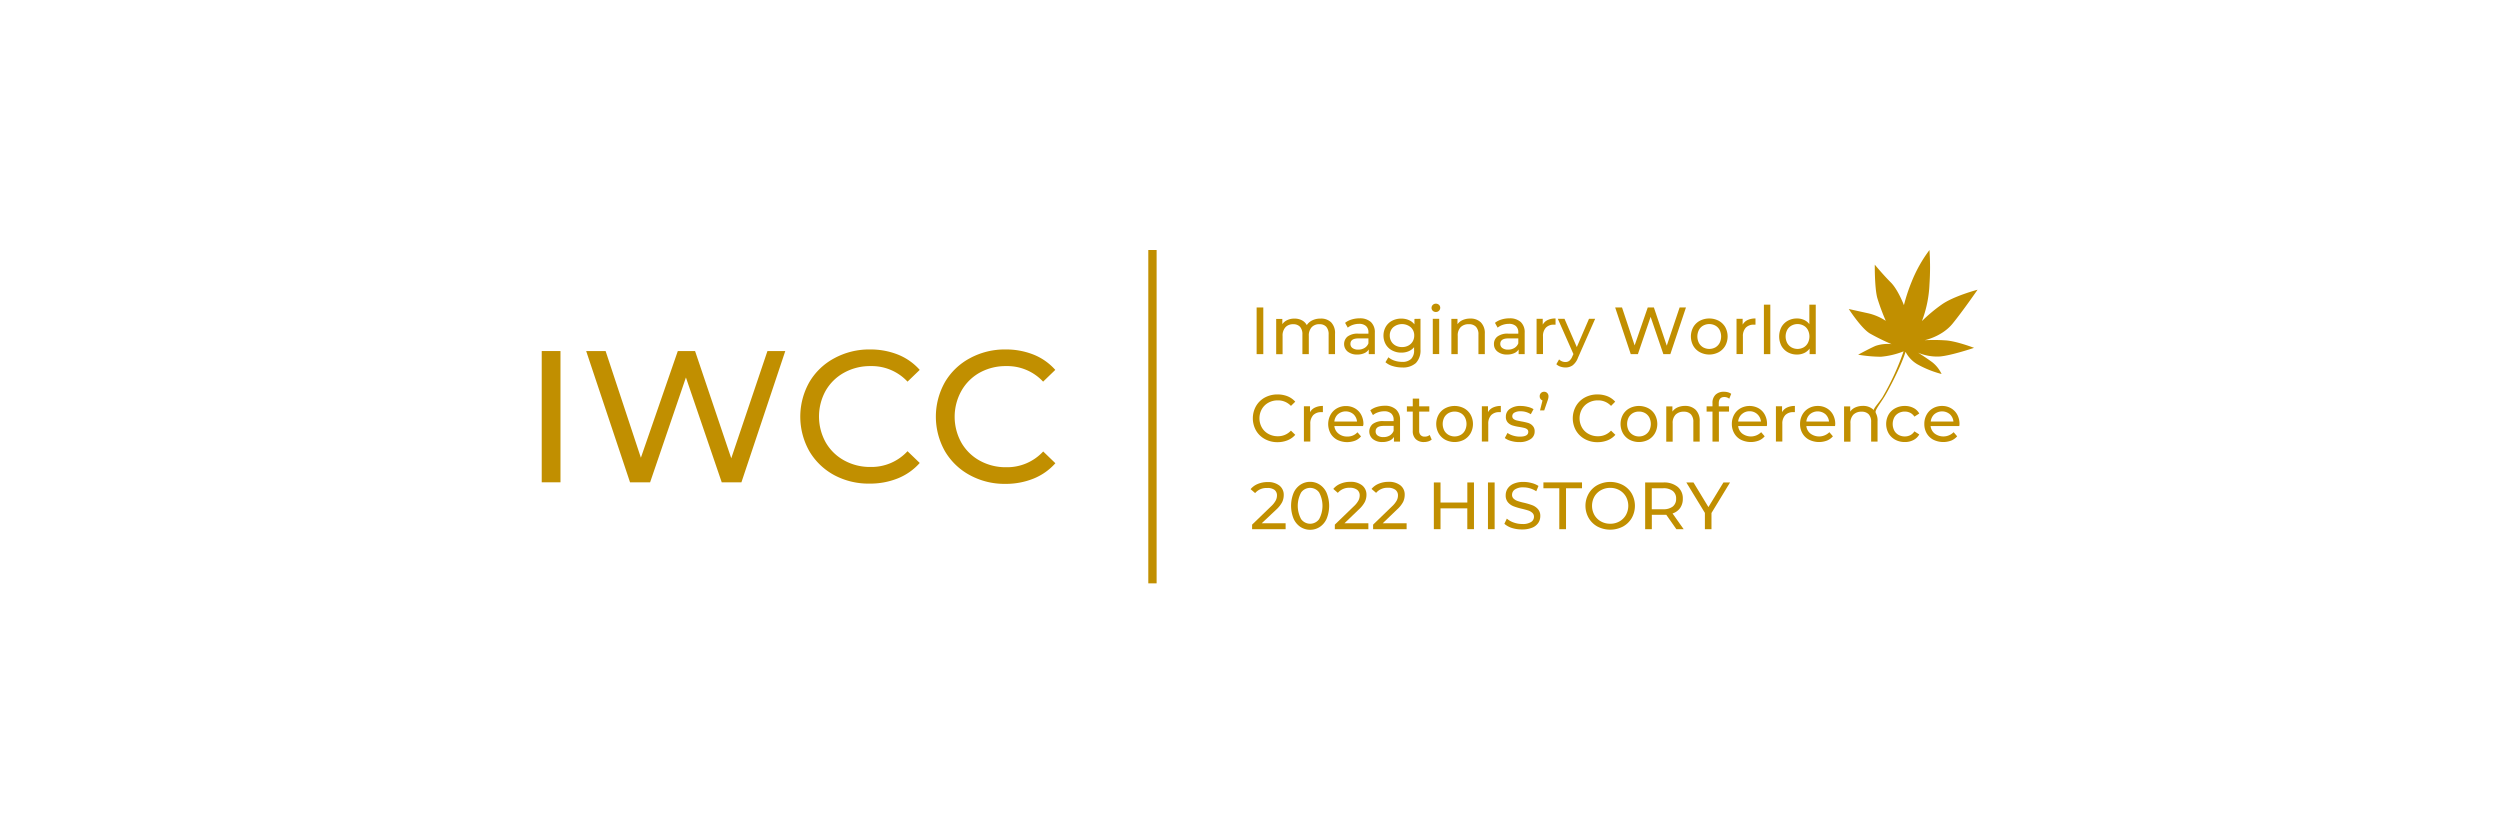<svg id="レイヤー_1" data-name="レイヤー 1" xmlns="http://www.w3.org/2000/svg" viewBox="0 0 850.39 283.46"><defs><style>.cls-1{fill:#fff;}.cls-2{fill:#c18f00;}</style></defs><rect class="cls-1" x="-24.99" y="-24.73" width="887.65" height="332.92"/><path class="cls-2" d="M647.52,119.51a87.39,87.39,0,0,1-7.25,15.73c-1.74,2.53-2.75,3.33-3,4.45l-.58,2.18,1,.26a14.54,14.54,0,0,1,.34-2.31c.27-1,1.69-2.81,3-4.93s5.64-10.3,7.15-15.23a10.61,10.61,0,0,0,4.47,4.5,34.89,34.89,0,0,0,7.79,3.06,11.13,11.13,0,0,0-3.16-4c-2.08-1.54-4.82-3.25-4.82-3.25a16.51,16.51,0,0,0,7.38,1.29c3.93-.32,11.65-2.94,11.65-2.94s-5.75-2.21-9.44-2.52a58.9,58.9,0,0,0-7.38-.07s5.91-1.22,9.5-5.63,8.51-11.55,8.51-11.55-8.12,2.14-12.22,5.06a52.72,52.72,0,0,0-6.7,5.61,39.77,39.77,0,0,0,2.56-12.46,86.47,86.47,0,0,0,0-11.71,46.53,46.53,0,0,0-6,10.63,59.84,59.84,0,0,0-2.69,8.12s-2-5.29-4.5-7.77-5.41-6-5.41-6-.09,8,.88,11.41a73.06,73.06,0,0,0,2.86,7.7,18.37,18.37,0,0,0-5.89-2.55l-6.7-1.48s4.22,6.56,7.21,8.34a73.06,73.06,0,0,0,7.35,3.61,13,13,0,0,0-5.44.59c-2.14.94-5.94,3-5.94,3a48.9,48.9,0,0,0,7.74.7A27.31,27.31,0,0,0,647.52,119.51Z"/><rect class="cls-2" x="390.6" y="85.04" width="2.83" height="113.39"/><path class="cls-2" d="M427.45,104.59h2.27v15.87h-2.27Z"/><path class="cls-2" d="M452.79,109.64a5.25,5.25,0,0,1,1.33,3.9v6.92h-2.18v-6.67a3.83,3.83,0,0,0-.8-2.63,3,3,0,0,0-2.31-.88,3.44,3.44,0,0,0-2.63,1,4.16,4.16,0,0,0-1,3v6.19h-2.18v-6.67a3.83,3.83,0,0,0-.8-2.63,3,3,0,0,0-2.31-.88,3.44,3.44,0,0,0-2.63,1,4.16,4.16,0,0,0-1,3v6.19h-2.18v-12h2.09v1.79a4.17,4.17,0,0,1,1.72-1.41,5.7,5.7,0,0,1,2.43-.49,5.28,5.28,0,0,1,2.49.57,3.88,3.88,0,0,1,1.68,1.65,4.64,4.64,0,0,1,1.89-1.63,6.23,6.23,0,0,1,2.74-.59A4.89,4.89,0,0,1,452.79,109.64Z"/><path class="cls-2" d="M466.33,109.55a4.76,4.76,0,0,1,1.33,3.65v7.26h-2.07v-1.59a3.4,3.4,0,0,1-1.55,1.28,5.82,5.82,0,0,1-2.39.45,5,5,0,0,1-3.23-1,3.34,3.34,0,0,1-.06-5.11,5.7,5.7,0,0,1,3.67-1h3.45v-.43a2.76,2.76,0,0,0-.82-2.15,3.42,3.42,0,0,0-2.4-.75,6.5,6.5,0,0,0-2.09.35,5.55,5.55,0,0,0-1.72.94l-.91-1.63a6.48,6.48,0,0,1,2.22-1.14,9.19,9.19,0,0,1,2.75-.4A5.46,5.46,0,0,1,466.33,109.55Zm-2.17,8.81a3.14,3.14,0,0,0,1.32-1.57v-1.68h-3.36q-2.76,0-2.76,1.86a1.69,1.69,0,0,0,.7,1.43,3.2,3.2,0,0,0,1.95.52A4,4,0,0,0,464.16,118.36Z"/><path class="cls-2" d="M483.19,108.44v10.39a6.19,6.19,0,0,1-1.57,4.66A6.51,6.51,0,0,1,477,125a11.18,11.18,0,0,1-3.24-.47,6.4,6.4,0,0,1-2.49-1.32l1-1.68a6.24,6.24,0,0,0,2.07,1.14,7.94,7.94,0,0,0,2.56.42,4.24,4.24,0,0,0,3.11-1,4.06,4.06,0,0,0,1-3v-1a4.78,4.78,0,0,1-1.89,1.4,6.31,6.31,0,0,1-2.44.46,6.48,6.48,0,0,1-3.12-.74,5.35,5.35,0,0,1-2.18-2.06,6.12,6.12,0,0,1,0-6,5.35,5.35,0,0,1,2.18-2.06,6.7,6.7,0,0,1,3.12-.72,6.42,6.42,0,0,1,2.53.5,4.67,4.67,0,0,1,1.92,1.47v-1.86Zm-4.14,9.12a3.7,3.7,0,0,0,1.48-1.4,3.91,3.91,0,0,0,.53-2,3.69,3.69,0,0,0-1.16-2.82,4.65,4.65,0,0,0-6,0,3.69,3.69,0,0,0-1.16,2.82,3.91,3.91,0,0,0,.53,2,3.7,3.7,0,0,0,1.48,1.4,4.53,4.53,0,0,0,2.14.5A4.48,4.48,0,0,0,479.05,117.56Z"/><path class="cls-2" d="M487.37,105.72a1.33,1.33,0,0,1-.42-1,1.38,1.38,0,0,1,.42-1,1.43,1.43,0,0,1,1.06-.42,1.49,1.49,0,0,1,1.05.4,1.31,1.31,0,0,1,.42,1,1.4,1.4,0,0,1-.42,1,1.42,1.42,0,0,1-1.05.42A1.46,1.46,0,0,1,487.37,105.72Zm0,2.72h2.18v12h-2.18Z"/><path class="cls-2" d="M503.72,109.66a5.2,5.2,0,0,1,1.35,3.88v6.92H502.9v-6.67a3.69,3.69,0,0,0-.84-2.63,3.16,3.16,0,0,0-2.41-.88,3.74,3.74,0,0,0-2.79,1,4,4,0,0,0-1,3v6.19h-2.17v-12h2.08v1.82a4.21,4.21,0,0,1,1.78-1.43,6.27,6.27,0,0,1,2.55-.5A4.94,4.94,0,0,1,503.72,109.66Z"/><path class="cls-2" d="M517.31,109.55a4.76,4.76,0,0,1,1.32,3.65v7.26h-2.06v-1.59a3.4,3.4,0,0,1-1.55,1.28,5.87,5.87,0,0,1-2.4.45,5,5,0,0,1-3.23-1,3.11,3.11,0,0,1-1.21-2.56,3.15,3.15,0,0,1,1.16-2.55,5.7,5.7,0,0,1,3.67-1h3.45v-.43a2.8,2.8,0,0,0-.82-2.15,3.44,3.44,0,0,0-2.4-.75,6.5,6.5,0,0,0-2.09.35,5.55,5.55,0,0,0-1.72.94l-.91-1.63a6.48,6.48,0,0,1,2.22-1.14,9.15,9.15,0,0,1,2.75-.4A5.48,5.48,0,0,1,517.31,109.55Zm-2.17,8.81a3.19,3.19,0,0,0,1.32-1.57v-1.68H513.1c-1.84,0-2.77.62-2.77,1.86a1.7,1.7,0,0,0,.71,1.43,3.18,3.18,0,0,0,1.95.52A4,4,0,0,0,515.14,118.36Z"/><path class="cls-2" d="M526.43,108.87a6.13,6.13,0,0,1,2.7-.54v2.11a3.41,3.41,0,0,0-.5,0,3.66,3.66,0,0,0-2.77,1,4.13,4.13,0,0,0-1,3v6h-2.18v-12h2.09v2A3.68,3.68,0,0,1,526.43,108.87Z"/><path class="cls-2" d="M542.6,108.44l-5.83,13.22a5.9,5.9,0,0,1-1.8,2.59,4.1,4.1,0,0,1-2.48.75,5.2,5.2,0,0,1-1.71-.29,3.57,3.57,0,0,1-1.38-.82l.93-1.64a3,3,0,0,0,2.16.89,2.09,2.09,0,0,0,1.33-.42,3.66,3.66,0,0,0,1-1.44l.39-.84-5.31-12h2.27l4.19,9.62,4.15-9.62Z"/><path class="cls-2" d="M573.49,104.59l-5.31,15.87H565.8l-4.33-12.68-4.33,12.68h-2.43l-5.3-15.87h2.33l4.29,12.9,4.46-12.9h2.09l4.38,13,4.37-13Z"/><path class="cls-2" d="M578.21,119.8a5.68,5.68,0,0,1-2.24-2.19,6.64,6.64,0,0,1,0-6.32,5.66,5.66,0,0,1,2.24-2.18,7,7,0,0,1,6.42,0,5.7,5.7,0,0,1,2.23,2.18,6.64,6.64,0,0,1,0,6.32,5.72,5.72,0,0,1-2.23,2.19,6.84,6.84,0,0,1-6.42,0Zm5.29-1.64a3.85,3.85,0,0,0,1.44-1.5,5,5,0,0,0,0-4.42,3.67,3.67,0,0,0-1.44-1.48,4.33,4.33,0,0,0-4.15,0,3.69,3.69,0,0,0-1.45,1.48,4.87,4.87,0,0,0,0,4.42,3.87,3.87,0,0,0,1.45,1.5,4.33,4.33,0,0,0,4.15,0Z"/><path class="cls-2" d="M594.44,108.87a6.13,6.13,0,0,1,2.7-.54v2.11a3.48,3.48,0,0,0-.5,0,3.69,3.69,0,0,0-2.78,1,4.17,4.17,0,0,0-1,3v6h-2.17v-12h2.08v2A3.75,3.75,0,0,1,594.44,108.87Z"/><path class="cls-2" d="M600,103.63h2.18v16.83H600Z"/><path class="cls-2" d="M617.64,103.63v16.83h-2.09v-1.9a4.74,4.74,0,0,1-1.83,1.52,5.81,5.81,0,0,1-2.45.52,6.34,6.34,0,0,1-3.13-.77,5.66,5.66,0,0,1-2.17-2.17,7,7,0,0,1,0-6.41,5.6,5.6,0,0,1,2.17-2.15,6.34,6.34,0,0,1,3.13-.77,5.7,5.7,0,0,1,2.38.49,4.47,4.47,0,0,1,1.81,1.44v-6.63Zm-4.13,14.53a3.74,3.74,0,0,0,1.45-1.5,4.87,4.87,0,0,0,0-4.42,3.57,3.57,0,0,0-1.45-1.48,4.29,4.29,0,0,0-4.13,0,3.71,3.71,0,0,0-1.46,1.48,4.87,4.87,0,0,0,0,4.42,3.9,3.9,0,0,0,1.46,1.5,4.29,4.29,0,0,0,4.13,0Z"/><path class="cls-2" d="M430.25,149.35a7.68,7.68,0,0,1-3-2.9,8.48,8.48,0,0,1,0-8.32,7.73,7.73,0,0,1,3-2.91,8.87,8.87,0,0,1,4.31-1.05,9.1,9.1,0,0,1,3.4.62,7,7,0,0,1,2.63,1.85l-1.47,1.43a6,6,0,0,0-4.47-1.88,6.49,6.49,0,0,0-3.2.79,5.79,5.79,0,0,0-2.23,2.19,6.41,6.41,0,0,0,0,6.24,5.7,5.7,0,0,0,2.23,2.18,6.49,6.49,0,0,0,3.2.8,5.94,5.94,0,0,0,4.47-1.91l1.47,1.43a6.89,6.89,0,0,1-2.64,1.86,9,9,0,0,1-3.41.64A8.81,8.81,0,0,1,430.25,149.35Z"/><path class="cls-2" d="M447.29,138.64a6,6,0,0,1,2.7-.55v2.11l-.5,0a3.69,3.69,0,0,0-2.78,1,4.21,4.21,0,0,0-1,3v6h-2.18v-12h2.08v2A3.73,3.73,0,0,1,447.29,138.64Z"/><path class="cls-2" d="M463.64,144.94h-9.75a3.76,3.76,0,0,0,1.4,2.55,4.51,4.51,0,0,0,3,1,4.46,4.46,0,0,0,3.46-1.45l1.21,1.4a5.22,5.22,0,0,1-2,1.45,7.66,7.66,0,0,1-6.09-.28,5.6,5.6,0,0,1-2.28-2.19,6.66,6.66,0,0,1,0-6.33,5.63,5.63,0,0,1,2.15-2.18,6.09,6.09,0,0,1,3.1-.79,6,6,0,0,1,3.07.79,5.53,5.53,0,0,1,2.11,2.18,6.75,6.75,0,0,1,.76,3.22A6.45,6.45,0,0,1,463.64,144.94Zm-8.51-4.06a3.83,3.83,0,0,0-1.24,2.5h7.71a3.89,3.89,0,0,0-1.23-2.49,4.07,4.07,0,0,0-5.24,0Z"/><path class="cls-2" d="M474.9,139.32a4.69,4.69,0,0,1,1.33,3.65v7.25h-2.07v-1.58a3.46,3.46,0,0,1-1.55,1.28,6,6,0,0,1-2.39.44,5,5,0,0,1-3.23-1,3.35,3.35,0,0,1-.06-5.12,5.72,5.72,0,0,1,3.67-1h3.45v-.43a2.77,2.77,0,0,0-.82-2.16,3.42,3.42,0,0,0-2.4-.75,6.25,6.25,0,0,0-2.09.36,5.16,5.16,0,0,0-1.72.94l-.91-1.63a6.45,6.45,0,0,1,2.23-1.15,9.08,9.08,0,0,1,2.74-.4A5.42,5.42,0,0,1,474.9,139.32Zm-2.16,8.81a3.19,3.19,0,0,0,1.31-1.58v-1.68h-3.36q-2.76,0-2.76,1.86a1.68,1.68,0,0,0,.7,1.43,3.2,3.2,0,0,0,1.95.52A4.08,4.08,0,0,0,472.74,148.13Z"/><path class="cls-2" d="M487,149.52a3.41,3.41,0,0,1-1.18.63,5,5,0,0,1-1.45.21,3.84,3.84,0,0,1-2.81-1,3.71,3.71,0,0,1-1-2.79V140h-2v-1.79h2v-2.63h2.18v2.63h3.45V140h-3.45v6.51a2.08,2.08,0,0,0,.49,1.49,1.8,1.8,0,0,0,1.39.52,2.6,2.6,0,0,0,1.7-.56Z"/><path class="cls-2" d="M491.58,149.57a5.73,5.73,0,0,1-2.23-2.19,6.59,6.59,0,0,1,0-6.33,5.61,5.61,0,0,1,2.23-2.17,6.94,6.94,0,0,1,6.43,0,5.72,5.72,0,0,1,2.22,2.17,6.59,6.59,0,0,1,0,6.33,5.84,5.84,0,0,1-2.22,2.19,6.94,6.94,0,0,1-6.43,0Zm5.3-1.65a3.67,3.67,0,0,0,1.43-1.49,4.89,4.89,0,0,0,0-4.43,3.64,3.64,0,0,0-1.43-1.48,4.42,4.42,0,0,0-4.16,0,3.82,3.82,0,0,0-1.45,1.48,4.89,4.89,0,0,0,0,4.43,3.85,3.85,0,0,0,1.45,1.49,4.28,4.28,0,0,0,4.16,0Z"/><path class="cls-2" d="M507.82,138.64a6,6,0,0,1,2.7-.55v2.11l-.5,0a3.67,3.67,0,0,0-2.78,1,4.21,4.21,0,0,0-1,3v6h-2.18v-12h2.09v2A3.73,3.73,0,0,1,507.82,138.64Z"/><path class="cls-2" d="M514,150a6.22,6.22,0,0,1-2.13-1l.91-1.73a6.52,6.52,0,0,0,1.93.91,7.75,7.75,0,0,0,2.29.34c1.9,0,2.85-.55,2.85-1.63a1.09,1.09,0,0,0-.38-.87,2.5,2.5,0,0,0-1-.46c-.38-.1-.93-.21-1.64-.33a15.43,15.43,0,0,1-2.37-.52,3.71,3.71,0,0,1-1.58-1,2.76,2.76,0,0,1-.65-2,3.08,3.08,0,0,1,1.36-2.62,6.05,6.05,0,0,1,3.65-1,9.86,9.86,0,0,1,2.4.3,6.32,6.32,0,0,1,2,.79l-.93,1.72a6.25,6.25,0,0,0-3.46-1,3.91,3.91,0,0,0-2.11.46,1.35,1.35,0,0,0-.73,1.2,1.16,1.16,0,0,0,.41.93,2.73,2.73,0,0,0,1,.5c.4.1,1,.22,1.69.36a18.74,18.74,0,0,1,2.34.53,3.43,3.43,0,0,1,1.53,1,2.63,2.63,0,0,1,.64,1.9,3,3,0,0,1-1.4,2.6,6.56,6.56,0,0,1-3.79,1A9.9,9.9,0,0,1,514,150Z"/><path class="cls-2" d="M526.31,133.7a1.56,1.56,0,0,1,.42,1.1,3,3,0,0,1-.07.67,6.06,6.06,0,0,1-.29.94l-1.09,3.18h-1.43l.84-3.38a1.4,1.4,0,0,1-.69-.53,1.45,1.45,0,0,1-.26-.88,1.47,1.47,0,0,1,1.51-1.54A1.41,1.41,0,0,1,526.31,133.7Z"/><path class="cls-2" d="M539.08,149.35a7.77,7.77,0,0,1-3-2.9,8.48,8.48,0,0,1,0-8.32,7.76,7.76,0,0,1,3-2.91,8.84,8.84,0,0,1,4.31-1.05,9.1,9.1,0,0,1,3.4.62,7.1,7.1,0,0,1,2.63,1.85L548,138.07a5.91,5.91,0,0,0-4.46-1.88,6.46,6.46,0,0,0-3.2.79,5.73,5.73,0,0,0-2.23,2.19,6.41,6.41,0,0,0,0,6.24,5.63,5.63,0,0,0,2.23,2.18,6.47,6.47,0,0,0,3.2.8,5.91,5.91,0,0,0,4.46-1.91l1.48,1.43a7,7,0,0,1-2.64,1.86,9.05,9.05,0,0,1-3.42.64A8.77,8.77,0,0,1,539.08,149.35Z"/><path class="cls-2" d="M554.28,149.57a5.73,5.73,0,0,1-2.23-2.19,6.59,6.59,0,0,1,0-6.33,5.61,5.61,0,0,1,2.23-2.17,6.94,6.94,0,0,1,6.43,0,5.58,5.58,0,0,1,2.22,2.17,6.59,6.59,0,0,1,0,6.33,5.7,5.7,0,0,1-2.22,2.19,6.94,6.94,0,0,1-6.43,0Zm5.3-1.65a3.76,3.76,0,0,0,1.44-1.49,5,5,0,0,0,0-4.43,3.73,3.73,0,0,0-1.44-1.48,4.14,4.14,0,0,0-2.08-.52,4.08,4.08,0,0,0-2.07.52A3.78,3.78,0,0,0,554,142a4.89,4.89,0,0,0,0,4.43,3.8,3.8,0,0,0,1.46,1.49,4,4,0,0,0,2.07.54A4.06,4.06,0,0,0,559.58,147.92Z"/><path class="cls-2" d="M576.81,139.42a5.21,5.21,0,0,1,1.35,3.89v6.91H576v-6.66a3.68,3.68,0,0,0-.84-2.63,3.15,3.15,0,0,0-2.4-.89,3.78,3.78,0,0,0-2.79,1,4,4,0,0,0-1,3v6.19h-2.18v-12h2.09V140a4.21,4.21,0,0,1,1.78-1.43,6.27,6.27,0,0,1,2.55-.5A5,5,0,0,1,576.81,139.42Z"/><path class="cls-2" d="M584.65,137.16v1.05h3.49V140h-3.45v10.22h-2.18V140h-2v-1.79h2v-1.07a3.8,3.8,0,0,1,1-2.83,3.93,3.93,0,0,1,2.92-1.05,4.92,4.92,0,0,1,1.36.18,3.17,3.17,0,0,1,1.09.53l-.66,1.65a2.66,2.66,0,0,0-1.67-.57C585.3,135.05,584.65,135.76,584.65,137.16Z"/><path class="cls-2" d="M601,144.94h-9.75a3.75,3.75,0,0,0,1.39,2.55,4.93,4.93,0,0,0,6.43-.48l1.2,1.4a5.15,5.15,0,0,1-2,1.45,7.66,7.66,0,0,1-6.09-.28,5.51,5.51,0,0,1-2.27-2.19,6.26,6.26,0,0,1-.81-3.17,6.41,6.41,0,0,1,.78-3.16,5.59,5.59,0,0,1,2.16-2.18,6.42,6.42,0,0,1,6.17,0,5.51,5.51,0,0,1,2.1,2.18,6.63,6.63,0,0,1,.76,3.22A6,6,0,0,1,601,144.94Zm-8.52-4.06a3.86,3.86,0,0,0-1.23,2.5H599a3.9,3.9,0,0,0-1.24-2.49,3.73,3.73,0,0,0-2.62-1A3.8,3.8,0,0,0,592.5,140.88Z"/><path class="cls-2" d="M607.84,138.64a6,6,0,0,1,2.7-.55v2.11l-.5,0a3.65,3.65,0,0,0-2.77,1,4.17,4.17,0,0,0-1,3v6h-2.18v-12h2.09v2A3.66,3.66,0,0,1,607.84,138.64Z"/><path class="cls-2" d="M624.19,144.94h-9.75a3.76,3.76,0,0,0,1.4,2.55,4.93,4.93,0,0,0,6.43-.48l1.2,1.4a5.22,5.22,0,0,1-2,1.45,7.66,7.66,0,0,1-6.09-.28,5.6,5.6,0,0,1-2.28-2.19,6.25,6.25,0,0,1-.8-3.17,6.41,6.41,0,0,1,.78-3.16,5.63,5.63,0,0,1,2.15-2.18,6.09,6.09,0,0,1,3.1-.79,5.92,5.92,0,0,1,3.07.79,5.53,5.53,0,0,1,2.11,2.18,6.63,6.63,0,0,1,.76,3.22A6.45,6.45,0,0,1,624.19,144.94Zm-8.51-4.06a3.87,3.87,0,0,0-1.24,2.5h7.71a3.89,3.89,0,0,0-1.23-2.49,4.07,4.07,0,0,0-5.24,0Z"/><path class="cls-2" d="M637.31,139.42a5.21,5.21,0,0,1,1.35,3.89v6.91h-2.18v-6.66a3.67,3.67,0,0,0-.83-2.63,3.16,3.16,0,0,0-2.41-.89,3.78,3.78,0,0,0-2.79,1,4,4,0,0,0-1,3v6.19h-2.18v-12h2.09V140a4.21,4.21,0,0,1,1.78-1.43,6.27,6.27,0,0,1,2.55-.5A5,5,0,0,1,637.31,139.42Z"/><path class="cls-2" d="M644.66,149.57a5.87,5.87,0,0,1-2.26-2.19,6.59,6.59,0,0,1,0-6.33,5.75,5.75,0,0,1,2.26-2.17,6.66,6.66,0,0,1,3.28-.79,6.24,6.24,0,0,1,2.91.66,4.57,4.57,0,0,1,2,1.91l-1.65,1.06a3.77,3.77,0,0,0-1.41-1.29,4,4,0,0,0-1.86-.43,4.3,4.3,0,0,0-2.12.52,3.74,3.74,0,0,0-1.47,1.48,4.94,4.94,0,0,0,0,4.45,3.67,3.67,0,0,0,1.47,1.48,4.3,4.3,0,0,0,2.12.53,4.11,4.11,0,0,0,1.86-.43,3.72,3.72,0,0,0,1.41-1.3l1.65,1.05a4.62,4.62,0,0,1-2,1.91,6.12,6.12,0,0,1-2.91.67A6.66,6.66,0,0,1,644.66,149.57Z"/><path class="cls-2" d="M666.46,144.94h-9.75a3.76,3.76,0,0,0,1.4,2.55,4.93,4.93,0,0,0,6.43-.48l1.2,1.4a5.22,5.22,0,0,1-2,1.45,7.66,7.66,0,0,1-6.09-.28,5.6,5.6,0,0,1-2.28-2.19,6.25,6.25,0,0,1-.8-3.17,6.41,6.41,0,0,1,.78-3.16,5.63,5.63,0,0,1,2.15-2.18,6.09,6.09,0,0,1,3.1-.79,5.92,5.92,0,0,1,3.07.79,5.53,5.53,0,0,1,2.11,2.18,6.63,6.63,0,0,1,.76,3.22A6.45,6.45,0,0,1,666.46,144.94ZM658,140.88a3.87,3.87,0,0,0-1.24,2.5h7.71a3.89,3.89,0,0,0-1.23-2.49,4.07,4.07,0,0,0-5.24,0Z"/><path class="cls-2" d="M437.31,178v2h-11.4v-1.54l6.46-6.24a7.71,7.71,0,0,0,1.59-2,3.77,3.77,0,0,0,.41-1.67,2.32,2.32,0,0,0-.88-1.94A3.94,3.94,0,0,0,431,166a5,5,0,0,0-4.06,1.73l-1.54-1.34a6.13,6.13,0,0,1,2.43-1.77,8.51,8.51,0,0,1,3.37-.64,6.16,6.16,0,0,1,4,1.19,3.94,3.94,0,0,1,1.47,3.23,5.55,5.55,0,0,1-.54,2.41,9.55,9.55,0,0,1-2.06,2.58L429.17,178Z"/><path class="cls-2" d="M442.31,179.21a6.57,6.57,0,0,1-2.3-2.8,11.71,11.71,0,0,1,0-8.71,6.45,6.45,0,0,1,2.3-2.8,5.9,5.9,0,0,1,3.35-1,5.83,5.83,0,0,1,3.32,1,6.38,6.38,0,0,1,2.3,2.8,11.71,11.71,0,0,1,0,8.71,6.5,6.5,0,0,1-2.3,2.8,5.9,5.9,0,0,1-3.32,1A6,6,0,0,1,442.31,179.21Zm6.4-2.62a9.59,9.59,0,0,0,0-9.07,3.77,3.77,0,0,0-6.12,0,9.52,9.52,0,0,0,0,9.07,3.78,3.78,0,0,0,6.12,0Z"/><path class="cls-2" d="M465.46,178v2H454.05v-1.54l6.46-6.24a7.71,7.71,0,0,0,1.59-2,3.77,3.77,0,0,0,.41-1.67,2.34,2.34,0,0,0-.87-1.94,4,4,0,0,0-2.51-.69,5,5,0,0,0-4.06,1.73l-1.54-1.34a6.1,6.1,0,0,1,2.44-1.77,8.42,8.42,0,0,1,3.36-.64,6.14,6.14,0,0,1,4,1.19,4,4,0,0,1,1.48,3.23,5.56,5.56,0,0,1-.55,2.41,9.55,9.55,0,0,1-2.06,2.58L457.32,178Z"/><path class="cls-2" d="M478.47,178v2h-11.4v-1.54l6.46-6.24a7.93,7.93,0,0,0,1.59-2,3.77,3.77,0,0,0,.41-1.67,2.35,2.35,0,0,0-.88-1.94,4,4,0,0,0-2.5-.69,5,5,0,0,0-4.06,1.73l-1.55-1.34a6.17,6.17,0,0,1,2.44-1.77,8.51,8.51,0,0,1,3.37-.64,6.16,6.16,0,0,1,4,1.19,3.94,3.94,0,0,1,1.47,3.23,5.55,5.55,0,0,1-.54,2.41,9.42,9.42,0,0,1-2.07,2.58L470.33,178Z"/><path class="cls-2" d="M501.38,164.11V180h-2.27v-7.08H490V180h-2.27V164.11H490v6.83h9.12v-6.83Z"/><path class="cls-2" d="M506.14,164.11h2.27V180h-2.27Z"/><path class="cls-2" d="M514.34,179.61a7.06,7.06,0,0,1-2.62-1.44l.84-1.76a7,7,0,0,0,2.32,1.32,8.58,8.58,0,0,0,2.91.51,5.21,5.21,0,0,0,3-.67,2.06,2.06,0,0,0,1-1.78,1.73,1.73,0,0,0-.54-1.32,3.64,3.64,0,0,0-1.31-.79c-.52-.18-1.26-.38-2.21-.61a20.86,20.86,0,0,1-2.89-.86,4.83,4.83,0,0,1-1.89-1.33,3.53,3.53,0,0,1-.78-2.41,4.12,4.12,0,0,1,.67-2.29,4.55,4.55,0,0,1,2-1.63,8.2,8.2,0,0,1,3.38-.62,10.39,10.39,0,0,1,2.77.37,7.43,7.43,0,0,1,2.33,1l-.75,1.81a8.19,8.19,0,0,0-2.13-1,7.86,7.86,0,0,0-2.22-.33,4.87,4.87,0,0,0-2.89.7,2.17,2.17,0,0,0-1,1.82,1.73,1.73,0,0,0,.54,1.32,3.75,3.75,0,0,0,1.35.8,19.58,19.58,0,0,0,2.19.6,22.63,22.63,0,0,1,2.88.86,4.91,4.91,0,0,1,1.87,1.32,3.46,3.46,0,0,1,.78,2.38,4.09,4.09,0,0,1-.68,2.28,4.58,4.58,0,0,1-2.06,1.63,8.6,8.6,0,0,1-3.41.6A10.84,10.84,0,0,1,514.34,179.61Z"/><path class="cls-2" d="M530.4,166.09H525v-2h13.13v2h-5.44V180H530.4Z"/><path class="cls-2" d="M543.4,179.12a7.81,7.81,0,0,1-3-2.92,8.38,8.38,0,0,1,0-8.3,7.71,7.71,0,0,1,3-2.91,9.33,9.33,0,0,1,8.64,0,7.7,7.7,0,0,1,3,2.9,8.48,8.48,0,0,1,0,8.32,7.73,7.73,0,0,1-3,2.91,9.41,9.41,0,0,1-8.64,0Zm7.47-1.76a5.85,5.85,0,0,0,2.2-2.19,6.48,6.48,0,0,0,0-6.24,5.76,5.76,0,0,0-2.2-2.18,6.24,6.24,0,0,0-3.14-.8,6.38,6.38,0,0,0-3.17.8,5.74,5.74,0,0,0-2.22,2.18,6.48,6.48,0,0,0,0,6.24,5.84,5.84,0,0,0,2.22,2.19,6.37,6.37,0,0,0,3.17.79A6.23,6.23,0,0,0,550.87,177.36Z"/><path class="cls-2" d="M570.22,180l-3.42-4.88c-.42,0-.76,0-1,0h-3.92V180h-2.27V164.11h6.19a7.34,7.34,0,0,1,4.85,1.48,5,5,0,0,1,1.77,4.06,5.35,5.35,0,0,1-.9,3.13,5.14,5.14,0,0,1-2.59,1.88L572.7,180ZM569,172.3a3.22,3.22,0,0,0,1.14-2.65A3.19,3.19,0,0,0,569,167a5.06,5.06,0,0,0-3.29-.92h-3.85v7.14h3.85A5.06,5.06,0,0,0,569,172.3Z"/><path class="cls-2" d="M582.17,174.5V180h-2.24v-5.53l-6.31-10.35h2.43l5.08,8.37,5.1-8.37h2.25Z"/><path class="cls-2" d="M184.27,119.41h6.38v44.65h-6.38Z"/><path class="cls-2" d="M267.12,119.41,252.2,164.06h-6.7L233.32,128.4l-12.18,35.66h-6.83l-14.92-44.65H206l12,36.29,12.56-36.29h5.87l12.31,36.48,12.31-36.48Z"/><path class="cls-2" d="M283.73,161.6a21.88,21.88,0,0,1-8.45-8.16,23.92,23.92,0,0,1,0-23.41,21.65,21.65,0,0,1,8.49-8.16,24.77,24.77,0,0,1,12.11-3,25.28,25.28,0,0,1,9.57,1.75,19.67,19.67,0,0,1,7.4,5.2l-4.15,4a16.61,16.61,0,0,0-12.56-5.29,18.16,18.16,0,0,0-9,2.23,16.24,16.24,0,0,0-6.29,6.15,18.15,18.15,0,0,0,0,17.54,16.19,16.19,0,0,0,6.29,6.16,18.16,18.16,0,0,0,9,2.23,16.67,16.67,0,0,0,12.56-5.36l4.15,4a19.8,19.8,0,0,1-7.43,5.23,25.13,25.13,0,0,1-9.6,1.79A24.67,24.67,0,0,1,283.73,161.6Z"/><path class="cls-2" d="M329.85,161.6a21.81,21.81,0,0,1-8.45-8.16,23.92,23.92,0,0,1,0-23.41,21.62,21.62,0,0,1,8.48-8.16,24.78,24.78,0,0,1,12.12-3,25.26,25.26,0,0,1,9.56,1.75,19.59,19.59,0,0,1,7.4,5.2l-4.14,4a16.64,16.64,0,0,0-12.57-5.29,18.19,18.19,0,0,0-9,2.23A16.21,16.21,0,0,0,327,133a18.08,18.08,0,0,0,0,17.54,16.17,16.17,0,0,0,6.28,6.16,18.19,18.19,0,0,0,9,2.23,16.69,16.69,0,0,0,12.57-5.36l4.14,4a19.8,19.8,0,0,1-7.43,5.23,25.13,25.13,0,0,1-9.6,1.79A24.6,24.6,0,0,1,329.85,161.6Z"/></svg>